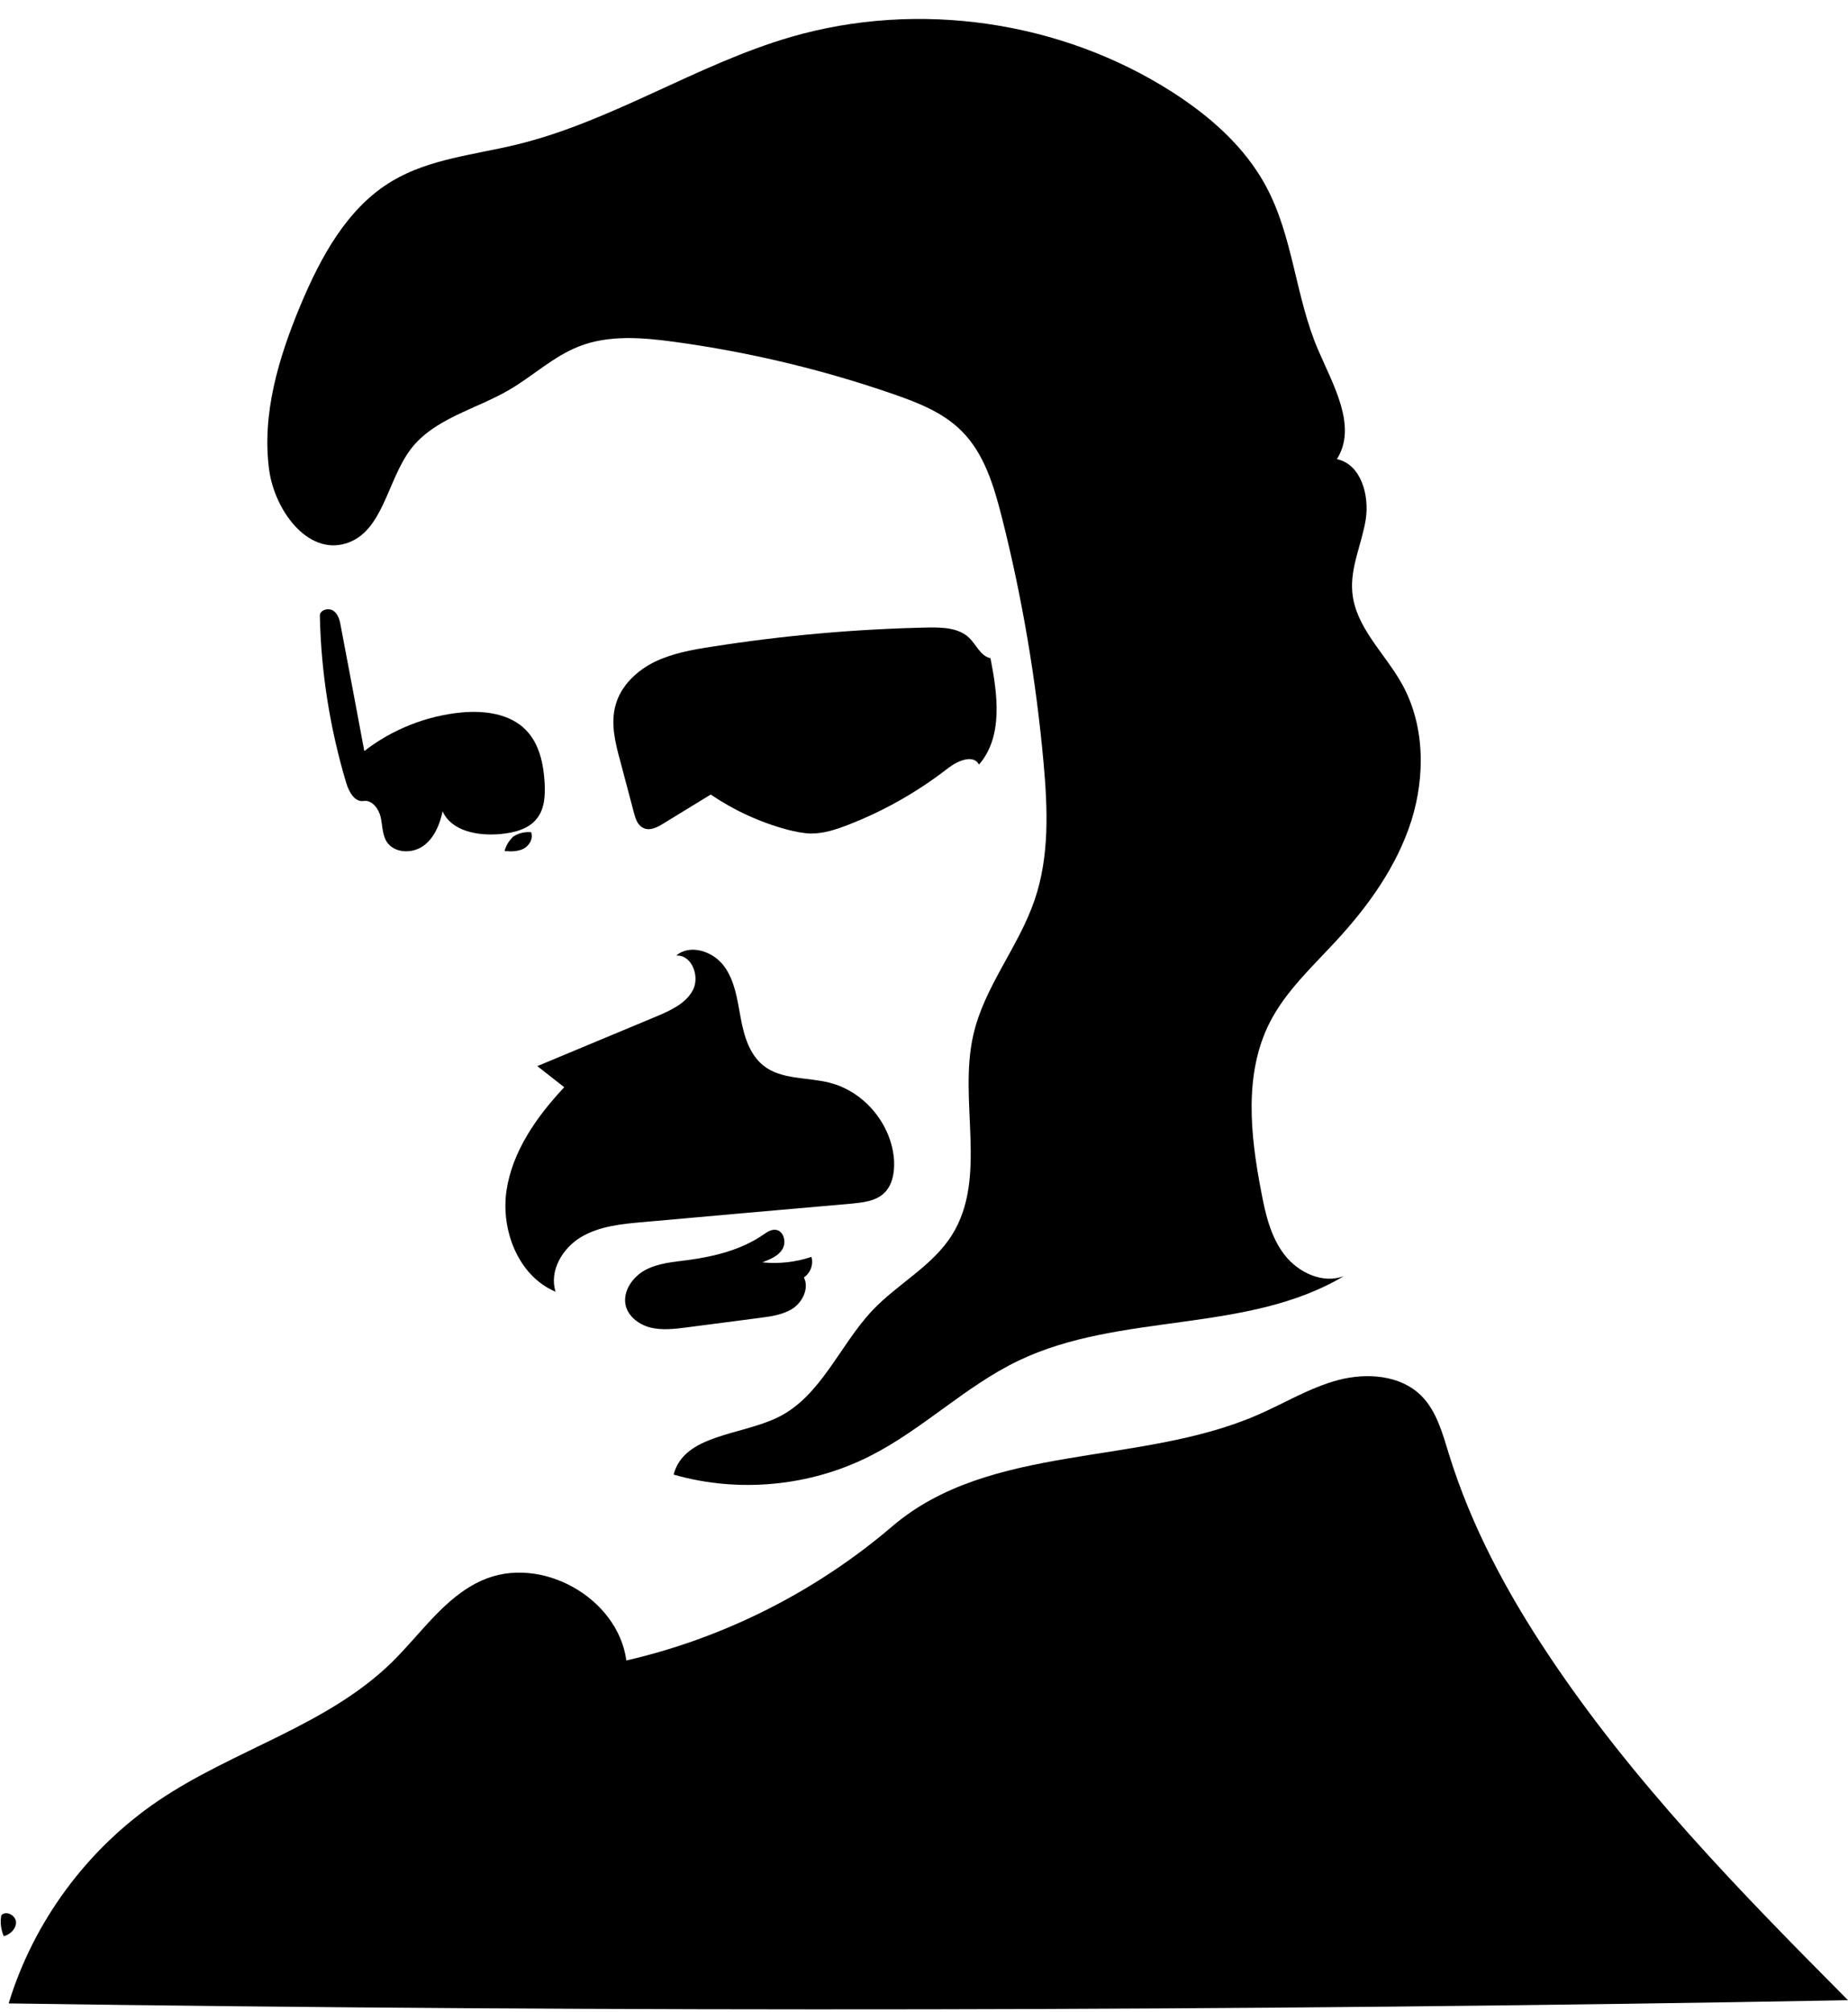 <?xml version="1.0" encoding="utf-8"?>
<!DOCTYPE svg PUBLIC "-//W3C//DTD SVG 1.1//EN" "http://www.w3.org/Graphics/SVG/1.1/DTD/svg11.dtd">

<svg version="1.1" id="Contours" xmlns="http://www.w3.org/2000/svg" xmlns:xlink="http://www.w3.org/1999/xlink" x="0px" y="0px" width="981.585" height="1068.543" viewBox="0 0 981.585 1068.543" xml:space="preserve" stroke="black" fill="none" stroke-linecap='round' stroke-linejoin='round'>
<desc xmlns:shape="http://adobe.com/products/shape">
</desc>
<path d='M669.9 632.7 C672.1 644.5 674.9 656.7 682.2 666.2 C689.5 675.7 702.6 681.9 713.8 677.6 C662.4 708.3 595.0 696.6 541.0 722.5 C512.8 736.0 490.1 759.0 462.2 773.1 C430.3 789.3 392.2 792.9 357.8 783.0 C363.4 761.6 393.5 762.3 413.4 752.5 C436.2 741.2 446.0 714.2 463.5 695.7 C476.9 681.6 495.4 672.2 505.7 655.7 C524.8 625.1 508.9 584.6 517.0 549.5 C522.8 523.9 541.0 502.9 549.5 478.0 C557.5 454.8 556.5 429.5 554.3 405.0 C550.3 360.8 542.9 317.0 532.0 274.1 C527.8 257.7 522.7 240.7 510.7 228.8 C500.9 219.0 487.6 213.8 474.6 209.3 C436.8 196.2 397.7 186.9 358.1 181.5 C341.1 179.2 323.3 177.7 307.4 184.0 C293.9 189.3 283.0 199.7 270.5 207.0 C252.7 217.4 230.5 222.2 218.1 238.6 C205.5 255.3 203.5 282.6 183.6 288.6 C163.2 294.7 146.0 270.9 143.0 249.8 C138.9 220.0 148.0 189.9 159.6 162.1 C170.4 136.4 184.5 110.2 208.5 96.0 C228.3 84.3 252.0 82.2 274.3 76.8 C325.1 64.5 370.0 34.2 420.2 19.6 C487.8 0.0 563.7 11.0 623.0 49.1 C642.9 61.9 661.3 78.1 672.5 99.0 C686.9 125.8 688.1 157.8 700.1 185.7 C708.2 204.6 721.1 226.4 710.1 243.8 C722.9 246.5 727.5 263.0 725.4 276.0 C723.3 288.9 717.1 301.4 718.3 314.5 C719.9 332.9 735.3 346.6 744.4 362.7 C756.8 384.6 757.2 411.9 749.6 436.0 C741.9 460.0 726.9 481.0 709.8 499.5 C697.1 513.3 683.0 526.2 674.5 542.8 C660.6 570.1 664.1 602.7 669.9 632.7 ' fill ="#000000" stroke="none"/>
<path d='M2.0 1028.1 C0.5 1024.7 0.0 1020.7 0.7 1017.0 C3.1 1014.3 8.2 1016.9 8.5 1020.5 C8.7 1024.1 5.5 1027.2 2.0 1028.1 ' fill ="#000000" stroke="none"/>
<path d='M273.0 444.0 C275.7 442.3 279.0 441.6 282.1 441.9 C283.4 445.1 281.3 448.9 278.2 450.6 C275.1 452.2 271.4 452.2 268.0 451.9 C268.8 448.8 270.6 446.0 273.0 443.9 ' fill ="#000000" stroke="none"/>
<path d='M431.0 667.4 C432.2 671.3 430.5 676.0 427.0 678.3 C429.8 683.9 426.5 691.0 421.4 694.6 C416.2 698.1 409.7 699.0 403.5 699.8 C390.4 701.5 377.3 703.2 364.3 704.9 C358.1 705.7 351.8 706.4 345.8 705.0 C339.8 703.6 334.0 699.4 332.4 693.5 C330.5 685.9 335.9 678.1 342.7 674.4 C349.6 670.7 357.6 670.1 365.3 669.1 C379.4 667.2 393.6 663.7 405.3 655.7 C407.3 654.3 409.5 652.8 411.9 653.0 C416.2 653.4 417.9 659.5 415.6 663.3 C413.4 667.0 409.0 668.7 404.9 670.3 C413.7 671.2 422.7 670.2 431.0 667.4 ' fill ="#000000" stroke="none"/>
<path d='M265.6 442.9 C254.0 443.9 239.9 441.5 235.1 430.8 C233.6 437.9 230.6 445.1 224.8 449.2 C218.9 453.4 209.5 453.1 205.5 447.1 C203.0 443.3 203.2 438.4 202.2 433.9 C201.2 429.5 197.7 424.7 193.2 425.3 C188.4 426.1 185.3 420.4 183.9 415.7 C175.3 387.0 170.5 357.0 169.9 327.0 C169.8 323.8 174.6 322.5 177.2 324.4 C179.8 326.3 180.6 329.8 181.1 333.0 C185.3 354.9 189.4 376.9 193.5 398.8 C208.3 387.3 226.5 380.1 245.2 378.3 C257.3 377.2 270.8 378.9 279.3 387.6 C286.5 394.9 288.7 405.6 289.3 415.8 C289.6 422.4 289.3 429.5 285.2 434.6 C280.7 440.4 272.9 442.2 265.6 442.9 ' fill ="#000000" stroke="none"/>
<path d='M378.1 343.4 C416.2 337.4 454.6 334.0 493.2 333.2 C500.8 333.1 509.2 333.4 514.7 338.6 C518.6 342.3 520.8 348.4 526.1 349.5 C529.9 368.8 532.9 391.1 520.0 406.0 C517.1 400.4 508.7 403.9 503.7 407.8 C487.5 420.4 469.4 430.7 450.2 438.1 C444.0 440.5 437.5 442.6 430.8 442.6 C426.6 442.5 422.5 441.6 418.4 440.6 C403.8 436.7 389.9 430.3 377.5 421.9 C369.2 427.0 360.9 432.1 352.5 437.2 C349.2 439.3 345.1 441.4 341.6 439.6 C338.6 438.1 337.5 434.6 336.7 431.5 C334.3 422.4 331.9 413.4 329.5 404.3 C326.8 394.5 324.2 384.1 327.0 374.3 C329.8 364.1 338.2 356.2 347.6 351.5 C357.1 346.9 367.6 345.0 378.1 343.4 ' fill ="#000000" stroke="none"/>
<path d='M295.1 685.9 C275.4 677.6 266.0 653.5 269.0 632.4 C272.1 611.3 285.1 592.9 299.7 577.3 C295.0 573.6 290.2 569.9 285.4 566.1 C306.5 557.3 327.6 548.5 348.7 539.7 C356.3 536.5 364.4 532.8 368.1 525.6 C371.8 518.3 367.4 506.9 359.2 507.4 C366.5 501.1 378.7 505.1 384.5 512.9 C390.3 520.6 391.6 530.7 393.4 540.3 C395.1 549.8 398.0 559.9 405.6 565.9 C415.1 573.4 428.8 571.9 440.6 574.9 C459.2 579.6 473.7 597.1 474.9 616.3 C475.2 622.7 474.0 629.7 469.2 633.9 C464.8 637.8 458.5 638.5 452.6 639.1 C415.7 642.3 378.8 645.6 341.8 648.9 C330.4 649.9 318.5 651.0 308.6 656.9 C298.7 662.8 291.6 674.9 295.1 685.9 ' fill ="#000000" stroke="none"/>
<path d='M332.7 881.7 C384.5 869.8 433.4 845.1 473.9 810.5 C525.8 766.1 605.1 778.6 667.8 751.4 C682.1 745.2 695.7 736.8 710.8 732.8 C726.0 728.8 743.8 730.1 754.9 741.1 C763.1 749.3 766.2 761.1 769.6 772.1 C781.3 810.0 800.2 845.3 822.2 878.3 C867.1 945.9 924.3 1004.5 981.6 1062.1 C656.0 1068.0 330.2 1068.5 4.6 1063.8 C17.8 1020.4 46.3 981.8 83.9 956.3 C123.8 929.2 173.5 916.5 208.1 882.7 C223.6 867.5 236.2 848.0 256.0 839.2 C286.9 825.3 328.1 848.1 332.7 881.7 ' fill ="#000000" stroke="none"/>

</svg>